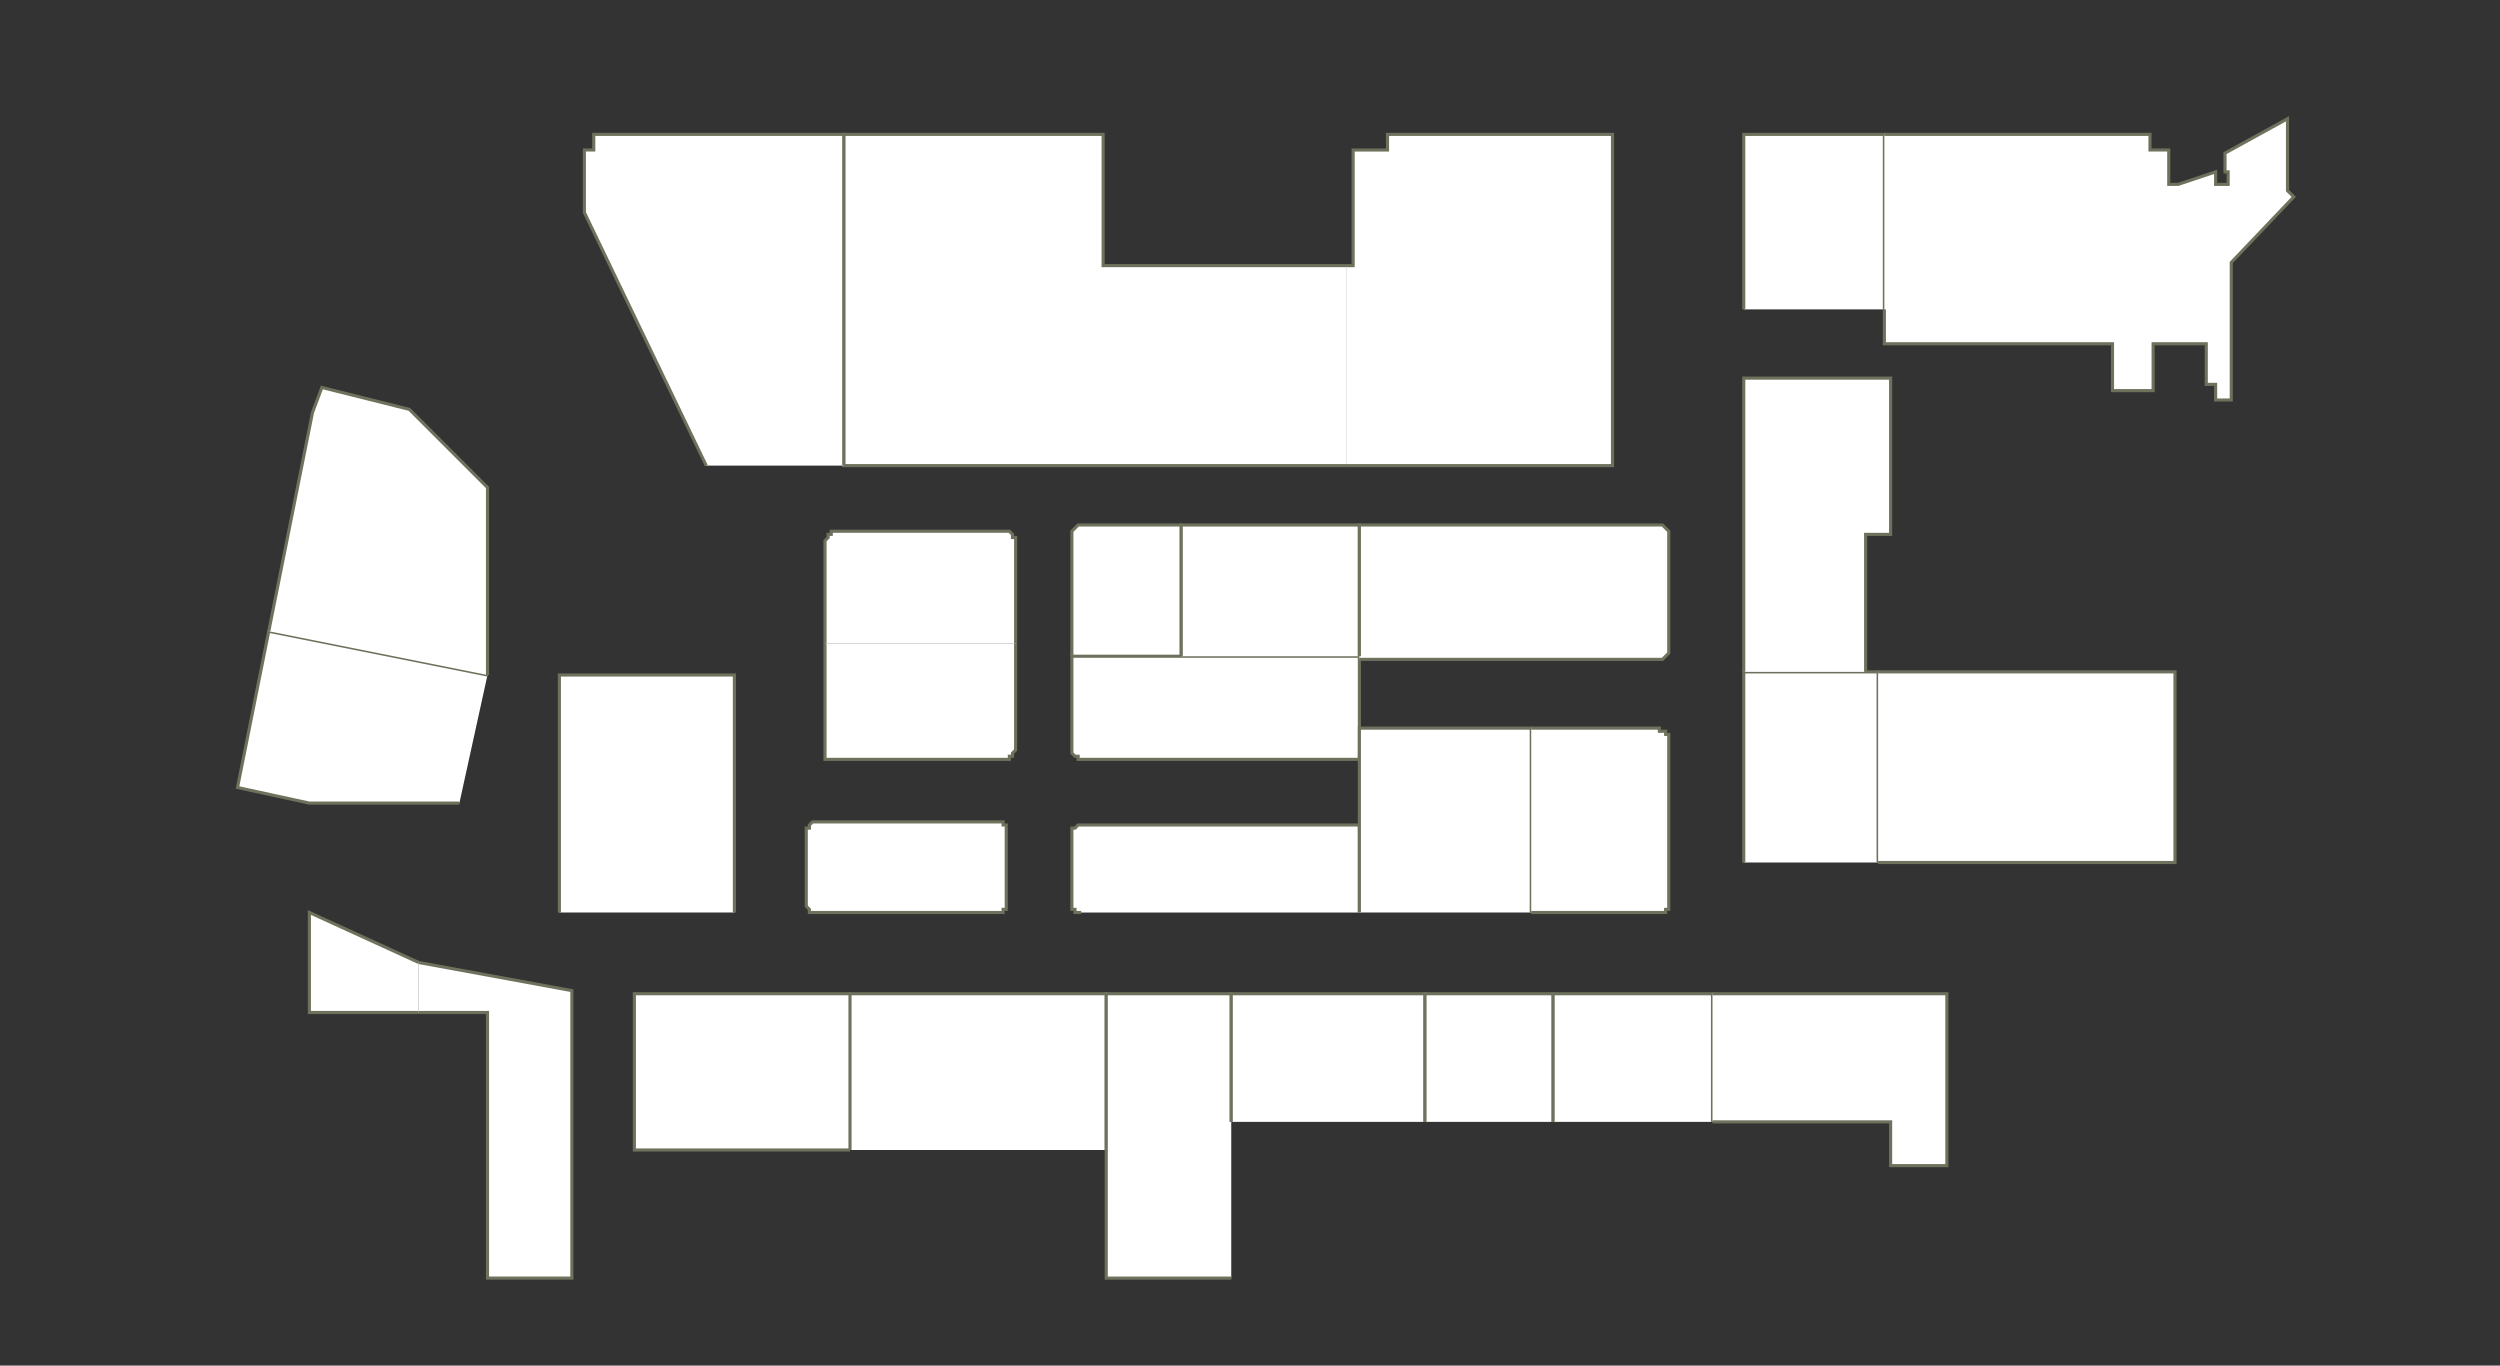 <?xml version="1.0" encoding="utf-8" ?>
<svg baseProfile="full" height="437" version="1.1" width="800" xmlns="http://www.w3.org/2000/svg" xmlns:ev="http://www.w3.org/2001/xml-events" xmlns:xlink="http://www.w3.org/1999/xlink"><rect width="100%" height="100%" fill="#333333" stroke="none"/><defs /><g id="1A03" stroke="red"><polyline fill="#FFFFFF" points="264,206 264,173 264,173 265,172 265,172 265,171 266,171 266,170 266,170 267,170 268,170 268,170 321,170 322,170 322,170 323,170 323,170 324,171 324,171 324,172 325,172 325,173 325,173 325,206" stroke="#6d725c" /></g><g id="1A05" stroke="red"><polyline fill="#FFFFFF" points="343,210 343,172 343,171 343,171 343,170 343,170 344,169 344,169 345,168 345,168 346,168 346,168 378,168 378,210" stroke="#6d725c" /></g><g id="1A05a" stroke="red"><polyline fill="#FFFFFF" points="378,210 435,210 435,211 435,233 435,243 346,243 346,243 345,243 345,242 344,242 344,242 343,241 343,241 343,240 343,239 343,239 343,210 378,210" stroke="#6d725c" /></g><g id="1B01b" stroke="red"><polyline fill="#FFFFFF" points="147,257 99,257 76,252 86,202 156,216" stroke="#6d725c" /></g><g id="1B01c" stroke="red"><polyline fill="#FFFFFF" points="86,202 100,132 103,124 131,131 156,156 156,216" stroke="#6d725c" /></g><g id="1B08" stroke="red"><polyline fill="#FFFFFF" points="325,206 325,239 325,240 325,240 324,241 324,241 324,242 323,242 323,243 322,243 322,243 321,243 264,243 264,206" stroke="#6d725c" /></g><g id="1B10" stroke="red"><polyline fill="#FFFFFF" points="378,210 378,210 378,168 435,168 435,210" stroke="#6d725c" /></g><g id="1B14" stroke="red"><polyline fill="#FFFFFF" points="435,210 435,168 531,168 531,168 532,168 532,168 533,169 533,169 534,170 534,170 534,171 534,171 534,172 534,207 534,208 534,208 534,209 534,209 533,210 533,210 532,211 532,211 531,211 531,211 435,211" stroke="#6d725c" /></g><g id="1C02" stroke="red"><polyline fill="#FFFFFF" points="261,292 260,292 260,292 259,292 259,292 259,291 259,291 258,290 258,290 258,290 258,266 258,266 258,265 259,265 259,264 259,264 260,263 260,263 261,263 261,263 262,263 319,263 319,263 320,263 320,263 321,263 321,264 322,264 322,265 322,265 322,266 322,266 322,289 322,289 322,290 322,290 322,291 321,291 321,292 320,292 320,292 319,292 319,292 262,292 262,292 262,292 262,292 262,292 262,292 261,292 261,292 261,292 261,292 261,292" stroke="#6d725c" /></g><g id="1D02" stroke="red"><polyline fill="#FFFFFF" points="134,324 99,324 99,292 134,308" stroke="#6d725c" /></g><g id="1D03" stroke="red"><polyline fill="#FFFFFF" points="179,292 179,216 235,216 235,292" stroke="#6d725c" /></g><g id="1D06" stroke="red"><polyline fill="#FFFFFF" points="134,308 183,317 183,409 156,409 156,324 134,324" stroke="#6d725c" /></g><g id="1D08" stroke="red"><polyline fill="#FFFFFF" points="272,368 203,368 203,318 272,318" stroke="#6d725c" /></g><g id="1D10" stroke="red"><polyline fill="#FFFFFF" points="272,368 272,318 354,318 354,368" stroke="#6d725c" /></g><g id="1D11" stroke="red"><polyline fill="#FFFFFF" points="346,292 346,292 345,292 345,292 344,292 344,291 343,291 343,290 343,290 343,289 343,289 343,268 343,267 343,266 343,266 343,265 344,265 344,265 345,264 345,264 346,264 346,264 435,264 435,292" stroke="#6d725c" /></g><g id="1D12" stroke="red"><polyline fill="#FFFFFF" points="394,409 354,409 354,368 354,318 354,318 394,318 394,359" stroke="#6d725c" /></g><g id="1D13" stroke="red"><polyline fill="#FFFFFF" points="435,292 435,264 435,243 435,233 490,233 490,292" stroke="#6d725c" /></g><g id="1D14" stroke="red"><polyline fill="#FFFFFF" points="394,359 394,318 456,318 456,359" stroke="#6d725c" /></g><g id="1D15" stroke="red"><polyline fill="#FFFFFF" points="490,233 531,233 531,234 532,234 532,234 533,234 533,235 534,235 534,235 534,236 534,237 534,237 534,289 534,289 534,290 534,290 534,291 533,291 533,292 532,292 532,292 531,292 531,292 490,292" stroke="#6d725c" /></g><g id="1D16" stroke="red"><polyline fill="#FFFFFF" points="456,359 456,318 497,318 497,359" stroke="#6d725c" /></g><g id="1D17" stroke="red"><polyline fill="#FFFFFF" points="558,276 558,215 597,215 601,215 601,276" stroke="#6d725c" /></g><g id="1D18" stroke="red"><polyline fill="#FFFFFF" points="497,359 497,318 548,318 548,359" stroke="#6d725c" /></g><g id="1D20" stroke="red"><polyline fill="#FFFFFF" points="548,318 623,318 623,373 605,373 605,359 548,359" stroke="#6d725c" /></g><g id="1D23" stroke="red"><polyline fill="#FFFFFF" points="431,85 433,85 433,48 444,48 444,43 516,43 516,149 431,149" stroke="#6d725c" /></g><g id="1Y01A" stroke="red"><polyline fill="#FFFFFF" points="558,99 558,43 603,43 603,99" stroke="#6d725c" /></g><g id="1Y01B" stroke="red"><polyline fill="#FFFFFF" points="558,215 558,121 605,121 605,122 605,122 605,171 597,171 597,215" stroke="#6d725c" /></g><g id="1Y02" stroke="red"><polyline fill="#FFFFFF" points="603,43 688,43 688,48 694,48 694,59 697,59 709,55 709,59 713,59 713,55 712,55 712,49 732,38 732,59 732,61 734,63 714,84 714,128 709,128 709,123 706,123 706,110 689,110 689,125 676,125 676,110 603,110 603,99" stroke="#6d725c" /></g><g id="1Y03" stroke="red"><polyline fill="#FFFFFF" points="601,215 696,215 696,276 601,276" stroke="#6d725c" /></g><g id="1Y05" stroke="red"><polyline fill="#FFFFFF" points="431,149 270,149 270,43 353,43 353,85 431,85" stroke="#6d725c" /></g><g id="1Y06" stroke="red"><polyline fill="#FFFFFF" points="226,149 187,68 187,48 190,48 190,43 270,43 270,149" stroke="#6d725c" /></g></svg>